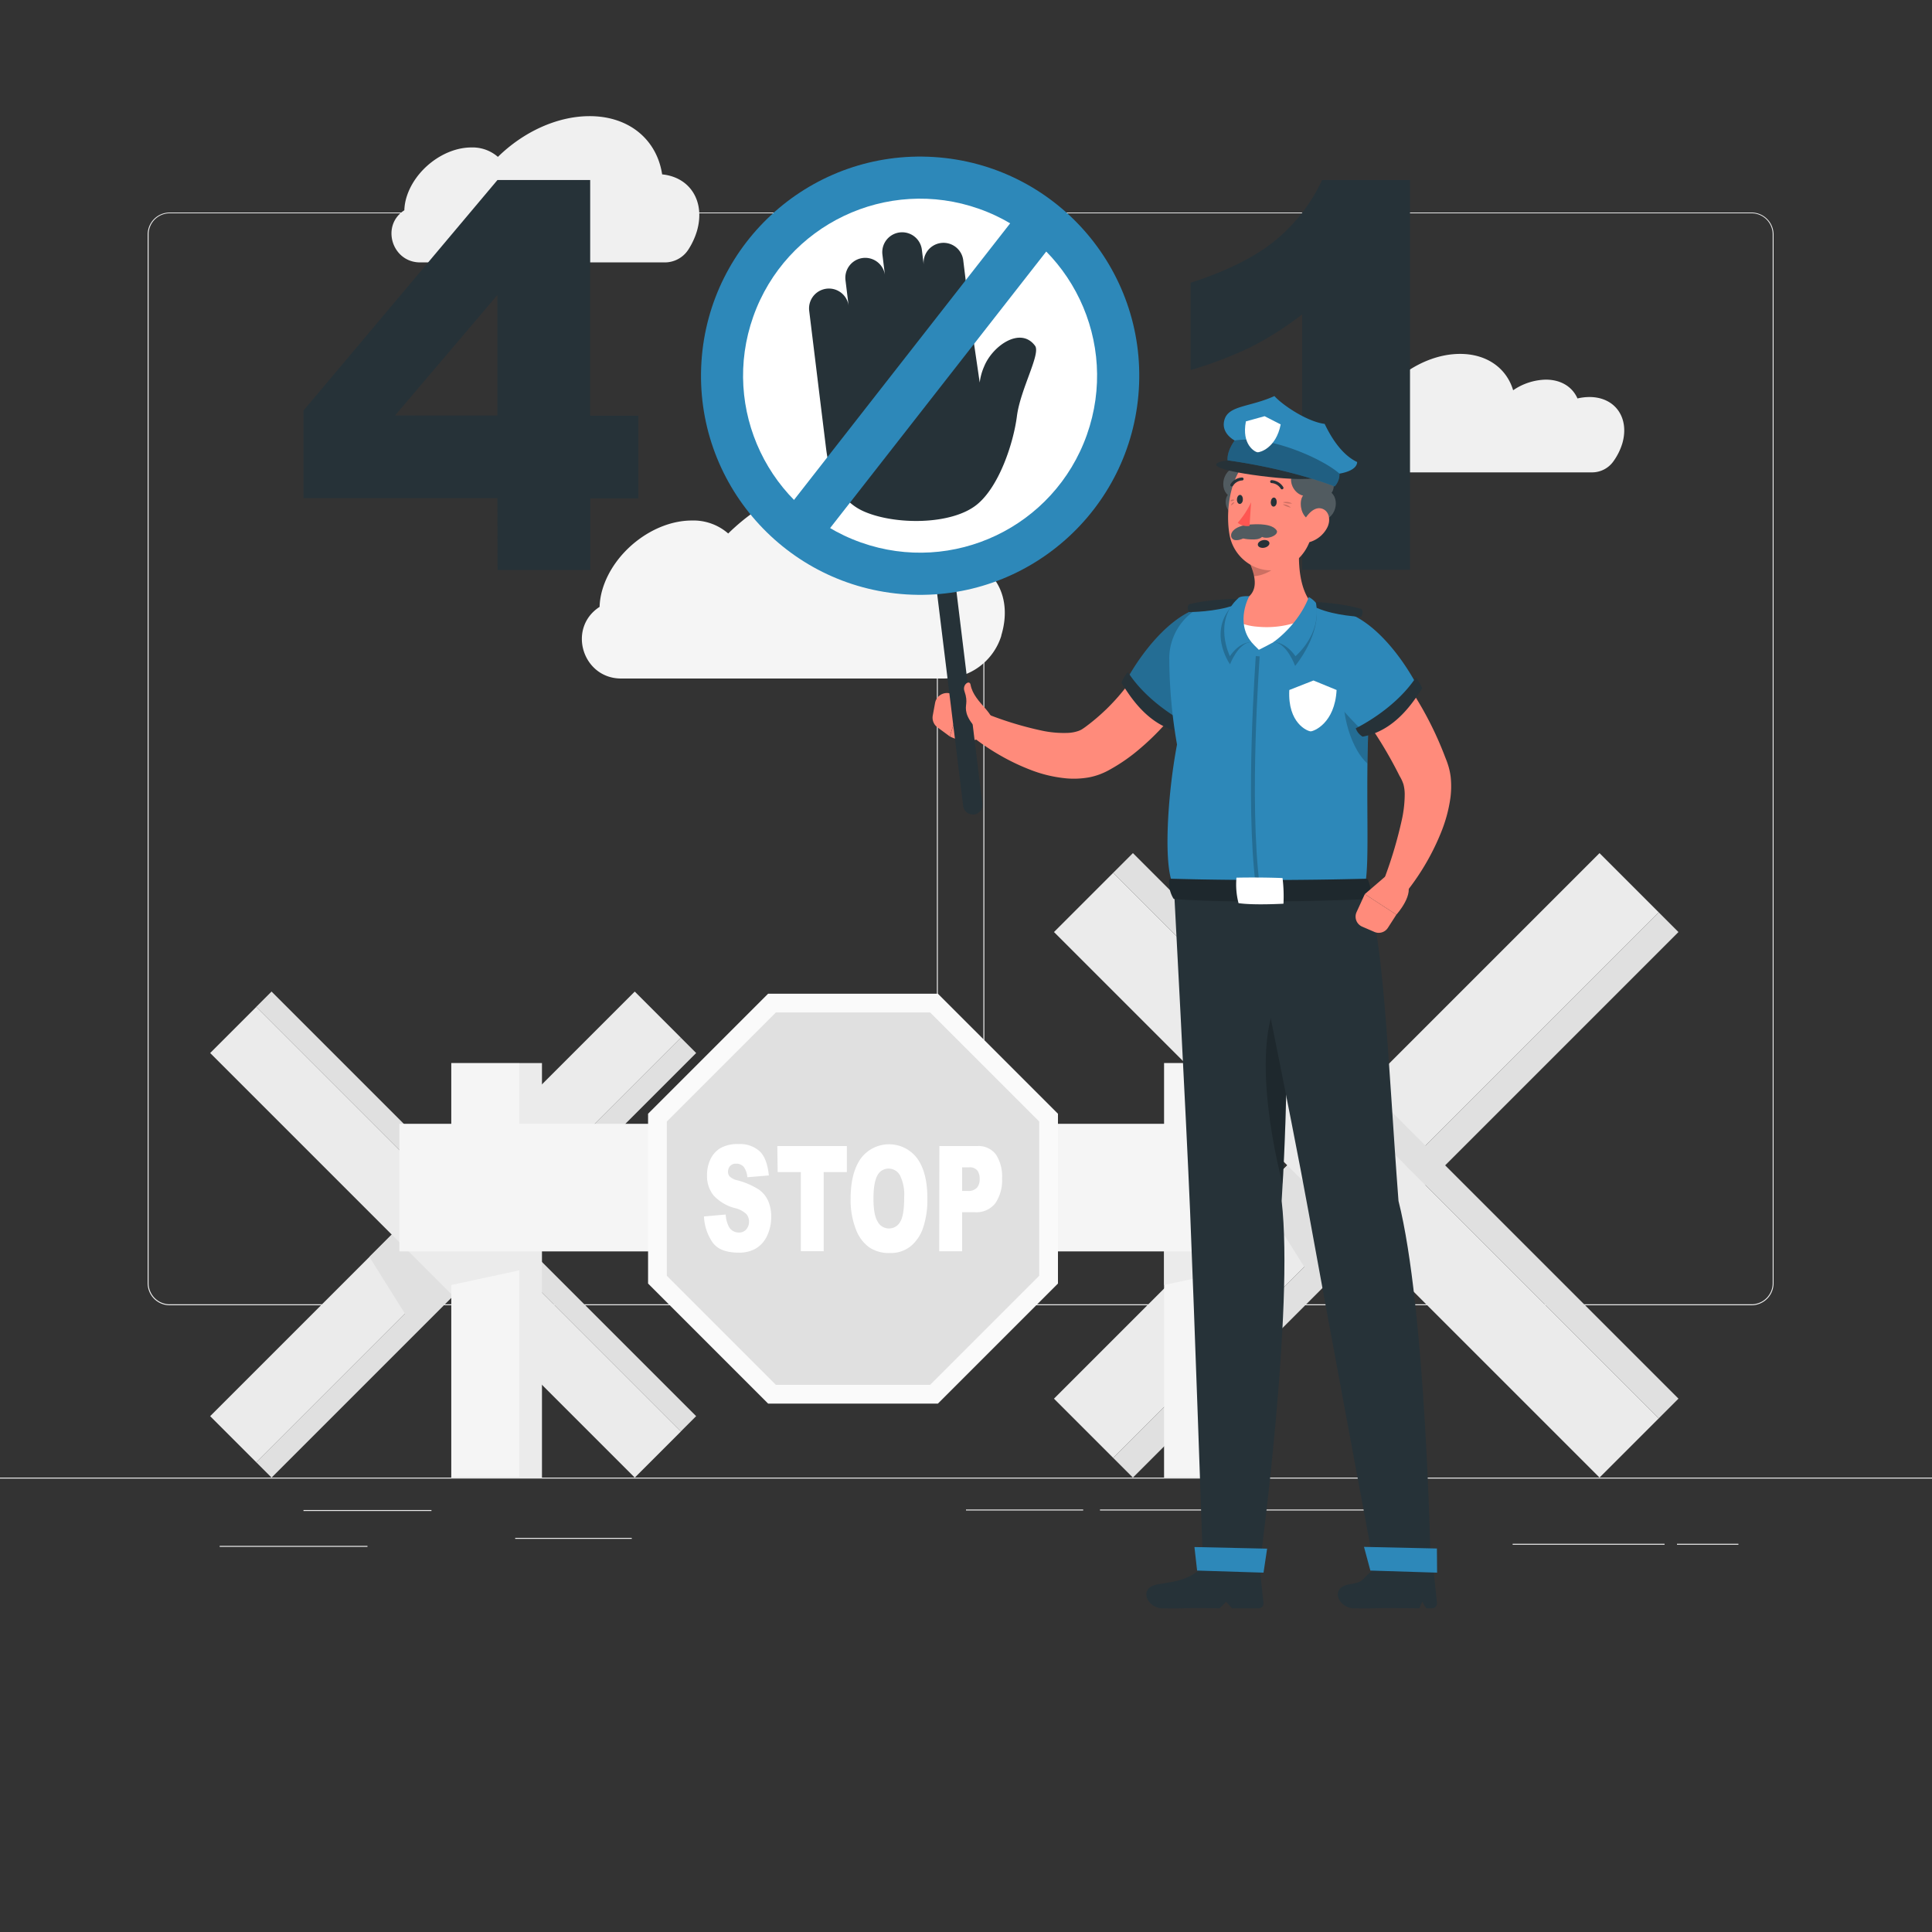 <svg xmlns="http://www.w3.org/2000/svg" viewBox="0 0 500 500"><rect x="0" y="0" width="500" height="500" fill="#333333" stroke="none"/><g id="freepik--background-complete--inject-4"><rect y="382.4" width="500" height="0.25" style="fill:#ebebeb"></rect><rect x="78.54" y="390.79" width="33.12" height="0.25" style="fill:#ebebeb"></rect><rect x="133.33" y="398" width="30.17" height="0.25" style="fill:#ebebeb"></rect><rect x="56.85" y="400.07" width="38.25" height="0.25" style="fill:#ebebeb"></rect><rect x="434" y="399.53" width="15.9" height="0.25" style="fill:#ebebeb"></rect><rect x="391.47" y="399.53" width="39.32" height="0.25" style="fill:#ebebeb"></rect><rect x="250" y="390.66" width="30.33" height="0.25" style="fill:#ebebeb"></rect><rect x="284.67" y="390.66" width="72.1" height="0.25" style="fill:#ebebeb"></rect><path d="M237,337.8H43.91a5.71,5.71,0,0,1-5.7-5.71V60.66A5.71,5.71,0,0,1,43.91,55H237a5.71,5.71,0,0,1,5.71,5.71V332.09A5.71,5.71,0,0,1,237,337.8ZM43.91,55.2a5.46,5.46,0,0,0-5.45,5.46V332.09a5.46,5.46,0,0,0,5.45,5.46H237a5.47,5.47,0,0,0,5.46-5.46V60.66A5.47,5.47,0,0,0,237,55.2Z" style="fill:#ebebeb"></path><path d="M453.31,337.8H260.21a5.72,5.72,0,0,1-5.71-5.71V60.66A5.72,5.72,0,0,1,260.21,55h193.1A5.71,5.71,0,0,1,459,60.66V332.09A5.71,5.71,0,0,1,453.31,337.8ZM260.21,55.2a5.47,5.47,0,0,0-5.46,5.46V332.09a5.47,5.47,0,0,0,5.46,5.46h193.1a5.47,5.47,0,0,0,5.46-5.46V60.66a5.47,5.47,0,0,0-5.46-5.46Z" style="fill:#ebebeb"></path><rect x="340.19" y="199.2" width="21.67" height="199.67" transform="translate(314.26 -160.62) rotate(45)" style="fill:#ebebeb"></rect><polygon points="361.93 303.45 346.61 288.12 325.72 309.01 339.77 331.42 361.93 303.45" style="fill:#e0e0e0"></polygon><rect x="357.63" y="209.41" width="7.22" height="199.67" transform="translate(398 783.36) rotate(-135)" style="fill:#e0e0e0"></rect><rect x="340.19" y="204.31" width="21.67" height="199.67" transform="translate(-112.25 337.29) rotate(-45)" style="fill:#ebebeb"></rect><rect x="357.63" y="194.09" width="7.22" height="199.67" transform="translate(824.51 246.33) rotate(135)" style="fill:#e0e0e0"></rect><rect x="106.86" y="239.82" width="16.87" height="155.4" transform="translate(258.29 11.48) rotate(45)" style="fill:#ebebeb"></rect><polygon points="123.78 320.95 111.85 309.03 95.6 325.29 106.53 342.72 123.78 320.95" style="fill:#e0e0e0"></polygon><rect x="120.43" y="247.77" width="5.62" height="155.4" transform="translate(-19.76 642.76) rotate(-135)" style="fill:#e0e0e0"></rect><rect x="106.86" y="243.8" width="16.87" height="155.4" transform="translate(-193.56 175.69) rotate(-45)" style="fill:#ebebeb"></rect><rect x="120.43" y="235.85" width="5.62" height="155.4" transform="translate(432.09 448.11) rotate(135)" style="fill:#e0e0e0"></rect><rect x="301.26" y="275.11" width="17.61" height="107.28" style="fill:#f5f5f5"></rect><polygon points="318.87 319.69 301.26 319.69 301.26 332.56 318.87 328.76 318.87 319.69" style="fill:#ebebeb"></polygon><rect x="318.87" y="275.11" width="5.87" height="107.28" transform="translate(643.6 657.51) rotate(180)" style="fill:#ebebeb"></rect><rect x="116.79" y="275.11" width="17.61" height="107.28" style="fill:#f5f5f5"></rect><polygon points="134.39 319.69 116.79 319.69 116.79 332.56 134.39 328.76 134.39 319.69" style="fill:#ebebeb"></polygon><rect x="134.39" y="275.11" width="5.87" height="107.28" transform="translate(274.65 657.51) rotate(180)" style="fill:#ebebeb"></rect><rect x="103.36" y="290.84" width="224.75" height="33.02" style="fill:#f5f5f5"></rect><rect x="328.11" y="290.84" width="3.3" height="33.02" transform="translate(659.52 614.69) rotate(180)" style="fill:#ebebeb"></rect><polygon points="242.73 257.17 198.79 257.17 167.72 288.24 167.72 332.18 198.79 363.25 242.73 363.25 273.8 332.18 273.8 288.24 242.73 257.17" style="fill:#fafafa"></polygon><polygon points="240.72 262.02 200.8 262.02 172.57 290.25 172.57 330.17 200.8 358.4 240.72 358.4 268.95 330.17 268.95 290.25 240.72 262.02" style="fill:#e0e0e0"></polygon><path d="M182.19,314.82l5.62-.5a7.89,7.89,0,0,0,.74,3,2.86,2.86,0,0,0,2.61,1.65,2.36,2.36,0,0,0,2-.84,3,3,0,0,0,.69-2,3,3,0,0,0-.66-1.9,6.5,6.5,0,0,0-3-1.58,11.31,11.31,0,0,1-5.54-3.3,8,8,0,0,1-1.67-5.26,9.4,9.4,0,0,1,.85-4,6.65,6.65,0,0,1,2.57-2.93,8.77,8.77,0,0,1,4.7-1.07,7.55,7.55,0,0,1,5.59,1.94c1.28,1.29,2,3.35,2.29,6.17l-5.57.47a5.14,5.14,0,0,0-.93-2.68,2.47,2.47,0,0,0-2-.83,1.93,1.93,0,0,0-1.55.62,2.27,2.27,0,0,0-.52,1.51,1.75,1.75,0,0,0,.43,1.17,4.1,4.1,0,0,0,2,1,19.67,19.67,0,0,1,5.55,2.4,7.12,7.12,0,0,1,2.44,3,10.19,10.19,0,0,1,.76,4,11.34,11.34,0,0,1-1,4.82,7.58,7.58,0,0,1-2.85,3.36,8.52,8.52,0,0,1-4.6,1.14q-4.87,0-6.75-2.68A12.8,12.8,0,0,1,182.19,314.82Z" style="fill:#fff"></path><path d="M201.17,296.6h18v6.73h-6v20.49h-5.91V303.33h-6Z" style="fill:#fff"></path><path d="M220.14,310.23q0-6.66,2.61-10.38a9.1,9.1,0,0,1,14.62-.06Q240,303.44,240,310a22.76,22.76,0,0,1-1.13,7.83,10.52,10.52,0,0,1-3.26,4.75,8.26,8.26,0,0,1-5.31,1.7,9.15,9.15,0,0,1-5.35-1.47,10.15,10.15,0,0,1-3.44-4.64A20.83,20.83,0,0,1,220.14,310.23Zm5.91,0q0,4.13,1.08,5.92a3.31,3.31,0,0,0,5.87,0c.7-1.18,1-3.29,1-6.33a11.19,11.19,0,0,0-1.08-5.62,3.35,3.35,0,0,0-3-1.77,3.25,3.25,0,0,0-2.87,1.8Q226.05,306.11,226.05,310.27Z" style="fill:#fff"></path><path d="M243.11,296.6h9.82a5.59,5.59,0,0,1,4.81,2.18,10.3,10.3,0,0,1,1.59,6.18,10.51,10.51,0,0,1-1.74,6.44,6.2,6.2,0,0,1-5.31,2.32H249v10.1h-5.93ZM249,308.21h1.45a2.93,2.93,0,0,0,2.4-.85,3.29,3.29,0,0,0,.69-2.16A3.79,3.79,0,0,0,253,303a2.51,2.51,0,0,0-2.25-.89H249Z" style="fill:#fff"></path><path d="M411.35,102.75a13.68,13.68,0,0,0-3.1.37h0c-1.32-3-4.25-4.87-8.2-4.87A15.53,15.53,0,0,0,391.6,101h0c-1.68-5.64-6.71-9.41-13.73-9.41-10,0-20.45,7.64-24.23,17.4a12.12,12.12,0,0,0-2.82-.32l-.94,0c-8.61.58-8,13.58.67,13.58H412a6.77,6.77,0,0,0,5.47-2.75,15.78,15.78,0,0,0,2.39-4.76C421.76,108.12,418,102.75,411.35,102.75Z" style="fill:#f0f0f0"></path><path d="M171.36,45.13c-1.34-8.88-8.42-15.07-18.77-15.07-8.48,0-17.22,4.15-23.73,10.54h0A10,10,0,0,0,122,38.16c-7.18,0-14.71,5.82-16.83,13a13,13,0,0,0-.53,3.26h0l-.15.1c-5.94,4-3,13.39,4.24,13.39H172a7.24,7.24,0,0,0,6.1-3.25,18.66,18.66,0,0,0,2.27-4.88C182.58,52.14,178.61,45.85,171.36,45.13Z" style="fill:#f0f0f0"></path><path d="M246.88,144.3c-1.84-12.21-11.57-20.72-25.8-20.72-11.67,0-23.68,5.71-32.62,14.49h0a13.67,13.67,0,0,0-9.42-3.36c-9.86,0-20.23,8-23.14,17.87a17.88,17.88,0,0,0-.73,4.48l0,0-.2.13c-8.19,5.57-4.13,18.41,5.77,18.41H244a15.74,15.74,0,0,0,15.14-11.06l0-.12C262.32,153.93,256.85,145.28,246.88,144.3Z" style="fill:#f5f5f5"></path></g><g id="freepik--error-401--inject-4"><path d="M128.74,128.92H78.54V106.26l50.2-59.67h24v61h12.45v21.38H152.76v18.54h-24Zm0-21.38V76.33l-26.52,31.21Z" style="fill:#263238"></path><path d="M364.91,46.59V147.46H337V81.36A84.88,84.88,0,0,1,324,89.68a102.47,102.47,0,0,1-15.87,6.09V73.18q14.07-4.55,21.85-10.9a44.41,44.41,0,0,0,12.18-15.69Z" style="fill:#263238"></path></g><g id="freepik--Character--inject-4"><path d="M311.82,173.19c-.44.79-.78,1.36-1.17,2s-.78,1.24-1.17,1.86c-.79,1.22-1.63,2.4-2.48,3.58a82.43,82.43,0,0,1-5.51,6.81,65.42,65.42,0,0,1-6.41,6.25,45.82,45.82,0,0,1-7.67,5.38,18.47,18.47,0,0,1-2.69,1.29,17.11,17.11,0,0,1-3,.84,22.33,22.33,0,0,1-5.53.26,34.2,34.2,0,0,1-9.33-2.16,56,56,0,0,1-8-3.8,57.91,57.91,0,0,1-7.2-4.86,3.5,3.5,0,0,1,3.42-6l.18.07a88.7,88.7,0,0,0,14.53,4.41,27.19,27.19,0,0,0,6.65.55,9.43,9.43,0,0,0,2.56-.47,5,5,0,0,0,.89-.39c.28-.16.33-.21.9-.6A53.25,53.25,0,0,0,291,178.36c1.57-1.92,3.1-3.91,4.55-6,.74-1,1.44-2.07,2.15-3.11l1-1.56.94-1.47.16-.25a7,7,0,0,1,12,7.19Z" style="fill:#ff8b7b"></path><path d="M256.74,185.46l-7.67-5.08-3.25,10.2a9.67,9.67,0,0,0,9.86-.5Z" style="fill:#ff8b7b"></path><path d="M242,181.91l-.6,3.25a3.1,3.1,0,0,0,1.22,3.08l3.17,2.34,3.25-10.2-3.08-.9A3.13,3.13,0,0,0,242,181.91Z" style="fill:#ff8b7b"></path><path d="M312.06,156.94c-7.81,1.23-15.71,10.4-20.46,18.95a30.35,30.35,0,0,0,13.53,12.42s9.26-8.76,13-15.24S319.41,155.77,312.06,156.94Z" style="fill:#2D88B9"></path><path d="M312.06,156.94c-7.81,1.23-15.71,10.4-20.46,18.95a30.35,30.35,0,0,0,13.53,12.42s9.26-8.76,13-15.24S319.41,155.77,312.06,156.94Z" style="opacity:0.2"></path><path d="M291.9,173.93a8.89,8.89,0,0,0-1.67,2.79c1.95,3,6.58,11,15.22,12.7a4,4,0,0,0,1.81-2.13S297.32,182.39,291.9,173.93Z" style="fill:#263238"></path><path d="M343.53,156.67a104.52,104.52,0,0,0-28.57-.82c-7.1.91-12.4,7.44-12.35,14.59a131.71,131.71,0,0,0,2,22.25c-2.61,13.75-3.55,32.44-.8,36.56l49.19.69c2.11-5.88-.54-31.33,2.27-57.9A14.06,14.06,0,0,0,343.53,156.67Z" style="fill:#2D88B9"></path><path d="M325,229.31c-2.81-22.13,0-59.14,0-59.52l1,.08c0,.37-2.79,37.28,0,59.31Z" style="opacity:0.2"></path><path d="M319.65,156.54c1.69-.63,1.06-1.57,1.06-1.57s-7.68,0-13,1.43c-.81.86.06,2,.06,2S314.62,158.42,319.65,156.54Z" style="fill:#263238"></path><path d="M322.79,155s-3.17,5.86,1.07,11.19c-3.36,0-5.53,5.73-5.53,5.73s-6.56-9.12,1.83-16.41C320.63,154.78,322.79,155,322.79,155Z" style="opacity:0.2"></path><path d="M319.4,157.84c-.82,3.58,6.39,10.33,6.39,10.33s12.75-6.16,13.56-9.69Z" style="fill:#fff"></path><path d="M348.18,178.79c-1.36,2.62.45,14,5.7,18.81.06-4.7.2-9.69.5-14.82Z" style="opacity:0.2"></path><path d="M336.69,137.25l-13.16,8.64c1.56,3.82,2.29,7.8-2.21,9.64a3.12,3.12,0,0,0,0,5.79,15,15,0,0,0,4.12.87,24.68,24.68,0,0,0,12.38-2,3.15,3.15,0,0,0,1.14-4.67C335.51,150.64,335.93,142.16,336.69,137.25Z" style="fill:#ff8b7b"></path><path d="M331.33,140.77l-7.79,5.11a17.47,17.47,0,0,1,1,3.24c3.11-.18,7.17-2.64,7.25-5.21A7.35,7.35,0,0,0,331.33,140.77Z" style="opacity:0.2"></path><path d="M322.08,120.77c3.35-.07,4.26,4.74,3,6.37,2.54.55,3.77,3.52,3,5s-3.71,3.15-6.33,2.49c-4.49-1.12-5.26-4.85-4-6.55C315.35,126.1,316.57,120,322.08,120.77Z" style="fill:#263238"></path><path d="M322.08,120.77c3.35-.07,4.26,4.74,3,6.37,2.54.55,3.77,3.52,3,5s-3.71,3.15-6.33,2.49c-4.49-1.12-5.26-4.85-4-6.55C315.35,126.1,316.57,120,322.08,120.77Z" style="fill:#fff;opacity:0.2"></path><path d="M341,128.7c-1,7.89-1.19,12.56-5.46,16.34-6.43,5.67-16,1.31-17.36-6.75-1.24-7.25.61-18.94,8.58-21.52A11,11,0,0,1,341,128.7Z" style="fill:#ff8b7b"></path><path d="M340.05,134.73c-3.35,0-4.09-4.88-2.81-6.46-2.52-.65-3.64-3.66-2.86-5.14s3.81-3,6.41-2.27c4.45,1.28,5.1,5,3.81,6.69C347,129.65,345.53,135.67,340.05,134.73Z" style="fill:#263238"></path><path d="M340.05,134.73c-3.35,0-4.09-4.88-2.81-6.46-2.52-.65-3.64-3.66-2.86-5.14s3.81-3,6.41-2.27c4.45,1.28,5.1,5,3.81,6.69C347,129.65,345.53,135.67,340.05,134.73Z" style="fill:#fff;opacity:0.2"></path><path d="M332,130a3.17,3.17,0,0,1,2.41.31A6.38,6.38,0,0,1,332,130Z" style="opacity:0.2"></path><path d="M332,130.54a2.61,2.61,0,0,1,2.05.82A5.3,5.3,0,0,1,332,130.54Z" style="opacity:0.2"></path><path d="M319.47,129.39a.79.79,0,0,0-1.1.31A1.5,1.5,0,0,0,319.47,129.39Z" style="opacity:0.2"></path><path d="M319.48,130s-.61-.09-.93.82A2.19,2.19,0,0,0,319.48,130Z" style="opacity:0.2"></path><path d="M343.38,136.74a7.49,7.49,0,0,1-4.22,3.48c-2.28.66-3.19-1.62-2.37-4,.75-2.13,2.82-5.05,5-4.66S344.58,134.63,343.38,136.74Z" style="fill:#ff8b7b"></path><path d="M330.4,130c0,.64-.41,1.14-.84,1.11s-.73-.58-.68-1.23.41-1.14.84-1.11S330.45,129.37,330.4,130Z" style="fill:#263238"></path><path d="M327.2,141.75c-.82.16-1.57-.16-1.67-.7s.5-1.1,1.32-1.26,1.57.16,1.67.7S328,141.6,327.2,141.75Z" style="fill:#263238"></path><path d="M321.65,129.31c0,.64-.42,1.14-.84,1.11s-.74-.58-.69-1.23.42-1.14.84-1.11S321.69,128.66,321.65,129.31Z" style="fill:#263238"></path><path d="M323.64,135.75c-4.68.32-5.58,2.6-4.76,3.6s2.82,0,2.82,0,3.79.81,4.9-.4c1.79.76,4.52-.66,3.75-1.74S327.65,135.47,323.64,135.75Z" style="fill:#263238"></path><path d="M323.64,135.75c-4.68.32-5.58,2.6-4.76,3.6s2.82,0,2.82,0,3.79.81,4.9-.4c1.79.76,4.52-.66,3.75-1.74S327.65,135.47,323.64,135.75Z" style="fill:#fff;opacity:0.2"></path><path d="M323.78,130a22.82,22.82,0,0,1-3.45,5.29,3.77,3.77,0,0,0,3.05.81Z" style="fill:#ff5652"></path><path d="M331.81,126.64a.48.48,0,0,0,.18-.06.38.38,0,0,0,.11-.53,3.78,3.78,0,0,0-3-1.79.38.38,0,0,0,0,.76h0a3,3,0,0,1,2.35,1.44A.38.38,0,0,0,331.81,126.64Z" style="fill:#263238"></path><path d="M318.78,125.89a.4.4,0,0,0,.32-.17,3,3,0,0,1,2.36-1.38.38.38,0,0,0,0-.76,3.74,3.74,0,0,0-3,1.72.37.37,0,0,0,.11.52A.33.33,0,0,0,318.78,125.89Z" style="fill:#263238"></path><path d="M331.69,310.8c2.24-36.08,1.74-73.1-2.15-81.16l-25.75-.39S307,289.57,308,313.6c1.05,25,3.29,90,3.29,90l14.9.18S334.93,338.71,331.69,310.8Z" style="fill:#263238"></path><path d="M332.8,255.65c-8.79,9.6-4.68,36.18-.85,50.82C333,288.16,333.28,269.93,332.8,255.65Z" style="opacity:0.2"></path><path d="M326,405.66l-13.1-.17a3.63,3.63,0,0,0-2.32.69c-3.8,3-6.69,3.09-11,3.86-5.17.93-2.61,6.13,1.2,6.19,6.3.1,5.77-.13,11.15-.05l3.72.05,1.68-1.71,1.49,1.71h6.88a1.26,1.26,0,0,0,1.28-1.39Z" style="fill:#263238"></path><path d="M327,407c-.23,0-17.19-.54-17.19-.54l-.69-6.09,18.81.42Z" style="fill:#2D88B9"></path><path d="M361.93,310.8C359.17,274.72,358,238,353,229.94l-31.05-.4s12.35,60,16.69,84.06c4.51,25,16.65,90,16.65,90l14.93.18S369,338.71,361.93,310.8Z" style="fill:#263238"></path><path d="M370.93,405.66l-13.11-.17a3.62,3.62,0,0,0-2.31.69c-3.8,3-2.06,3.09-6.37,3.86-5.17.93-2.62,6.13,1.19,6.19,6.3.1,5.78-.13,11.15-.05l5.84.05.77-1.71,1,1.71h1.54a1.26,1.26,0,0,0,1.25-1.39Z" style="fill:#263238"></path><path d="M371.92,407c-.24,0-17.27-.54-17.27-.54L353,400.33l18.87.42Z" style="fill:#2D88B9"></path><path d="M323.31,154.29s-3.69,6.57.55,11.9c-3.36,0-5.56,3.64-5.56,3.64s-4.47-9,2.14-15C320.9,154.15,323.31,154.29,323.31,154.29Z" style="fill:#2D88B9"></path><path d="M354.33,232.68c-17.57.73-37.72.95-50.32,0a.45.45,0,0,1-.35-.19,8,8,0,0,1-1.09-4.64.47.47,0,0,1,.48-.43c16.63.45,33.16.43,50.54,0a.48.48,0,0,1,.45.29,10.44,10.44,0,0,1,.74,4.54A.46.46,0,0,1,354.33,232.68Z" style="fill:#263238"></path><path d="M354.33,232.68c-17.57.73-37.72.95-50.32,0a.45.45,0,0,1-.35-.19,8,8,0,0,1-1.09-4.64.47.47,0,0,1,.48-.43c16.63.45,33.16.43,50.54,0a.48.48,0,0,1,.45.29,10.44,10.44,0,0,1,.74,4.54A.46.46,0,0,1,354.33,232.68Z" style="opacity:0.2"></path><path d="M320,227.14a19.08,19.08,0,0,0,.53,6.59c3.81.59,11.63.15,11.63.15a38.14,38.14,0,0,0-.24-6.64C325.92,227,320,227.14,320,227.14Z" style="fill:#fff"></path><path d="M355.13,166.72l.57.51.45.42.85.82c.55.54,1.05,1.08,1.56,1.63,1,1.09,1.95,2.22,2.85,3.36a76.76,76.76,0,0,1,5,7.06,89.91,89.91,0,0,1,7.53,15.24c.27.71.48,1.14.86,2.35a17.45,17.45,0,0,1,.64,3,23.11,23.11,0,0,1-.07,5.35,37.49,37.49,0,0,1-2.4,8.91,61.09,61.09,0,0,1-3.74,7.71,62.08,62.08,0,0,1-4.67,7,3.5,3.5,0,0,1-6.07-3.29l.06-.17a110.47,110.47,0,0,0,4.23-14.39,31.27,31.27,0,0,0,.76-6.65,10.28,10.28,0,0,0-.32-2.57,10,10,0,0,0-1-2.17,109.22,109.22,0,0,0-7.49-12.77c-1.37-2-2.83-4-4.33-5.82-.75-.94-1.53-1.83-2.3-2.71l-1.16-1.27-.56-.59-.26-.27-.17-.16a7,7,0,0,1,9.19-10.57Z" style="fill:#ff8b7b"></path><path d="M346.51,158.06c7.79,1.35,15.55,10.63,20.18,19.25A30.35,30.35,0,0,1,353,189.53s-9.14-8.9-12.79-15.42S339.18,156.79,346.51,158.06Z" style="fill:#2D88B9"></path><path d="M366.42,175.34a9.08,9.08,0,0,1,1.63,2.82c-2,3-6.74,10.93-15.41,12.48a4,4,0,0,1-1.77-2.16S360.88,183.72,366.42,175.34Z" style="fill:#263238"></path><path d="M340.87,157.36c-1.61-.69-1-1.6-1-1.6s7.41.26,12.48,1.87c.75.89-.13,2-.13,2S345.65,159.41,340.87,157.36Z" style="fill:#263238"></path><path d="M338.93,155.56s-1.68,5.86-9.36,10.64c3.36,0,5.61,6.13,5.61,6.13s7-8.22,5.38-16.33C340.09,155.28,338.93,155.56,338.93,155.56Z" style="opacity:0.2"></path><path d="M338.71,154.5s-2,6.34-9.14,11.7c3.36,0,5.69,3.63,5.69,3.63s6.88-5.72,5.3-13.83A6.76,6.76,0,0,0,338.71,154.5Z" style="fill:#2D88B9"></path><path d="M345.91,178.57c-.46,8.64-5.93,10.7-6.7,10.7s-6-2.06-5.54-10.7l6.25-2.46Z" style="fill:#fff"></path><path d="M359.37,226.1l-6.16,5.3,8.17,5.31s5-5.48,2.52-8.6Z" style="fill:#ff8b7b"></path><path d="M352.52,239.81l3.17,1.37a2.82,2.82,0,0,0,3.49-1.05l2.2-3.42-8.17-5.31-2.13,4.65A2.82,2.82,0,0,0,352.52,239.81Z" style="fill:#ff8b7b"></path><path d="M317.7,119.13c-5.49.75-3.65,2.49,8.59,4.05s15.31.33,15.31.33S327.54,119.1,317.7,119.13Z" style="fill:#263238"></path><path d="M345.39,125.89s-10.75-4.37-27.69-6.76c-.21-2.49,1.84-5.13,1.84-5.13s-3.78-1.89-2.61-5.5,6.58-3.14,12.89-6c2.31,2.54,8.66,6.67,13,7.2,1.07,2.21,3.87,7.74,8.41,9.87-.07,2.41-4.58,3-4.58,3A4.6,4.6,0,0,1,345.39,125.89Z" style="fill:#2D88B9"></path><path d="M346.64,122.57c-3.93-3.57-17.89-10.09-27.1-8.57,0,0-2.05,2.65-1.84,5.13,16.94,2.39,27.69,6.76,27.69,6.76A4.6,4.6,0,0,0,346.64,122.57Z" style="opacity:0.3"></path><path d="M331.44,109.84c-1.21,6.16-5.41,7.27-6,7.21s-4.19-1.88-3-8l4.83-1.34Z" style="fill:#fff"></path><path d="M251.75,210.78a2.5,2.5,0,0,1-2.48-2.2l-7.14-58.19a2.5,2.5,0,0,1,5-.61L254.23,208a2.49,2.49,0,0,1-2.17,2.79Z" style="fill:#263238"></path><path d="M250.16,184.6c-.61-2.24.54-2.57-.57-5.75-.59-1.69,1.35-3,1.59-1.64.9,4.95,7.47,7.72,5.19,10.85S250.76,186.84,250.16,184.6Z" style="fill:#ff8b7b"></path><circle cx="238.13" cy="97.23" r="56.71" transform="translate(126.18 328.81) rotate(-86.41)" style="fill:#2D88B9"></circle><circle cx="238.13" cy="97.23" r="45.8" transform="translate(66.94 289.21) rotate(-70.49)" style="fill:#fff"></circle><path d="M267.87,89.49c-3.76-5.08-11,0-13.17,5.34A14.52,14.52,0,0,0,253.55,99l-2.39-16.31-1.89-15.46a5.15,5.15,0,0,0-10.22,1.25l-.47-3.85a5.14,5.14,0,1,0-10.21,1.26l.66,5.36a5.15,5.15,0,0,0-6.38-4.36h0a5.16,5.16,0,0,0-3.84,5.62l.82,6.69a5.14,5.14,0,0,0-6.38-4.36h0a5.14,5.14,0,0,0-3.83,5.61l1.64,13.37,1.17,9.59L213.78,116c1.1,9,4.61,14.08,9.82,16.37,8,3.51,22.65,3.55,29.23-1.79,5.76-4.67,9.46-15.92,10.35-22.89S269.4,91.54,267.87,89.49Z" style="fill:#263238"></path><rect x="232.21" y="42.47" width="11.85" height="109.53" transform="translate(110.37 -126.01) rotate(38.01)" style="fill:#2D88B9"></rect></g></svg>